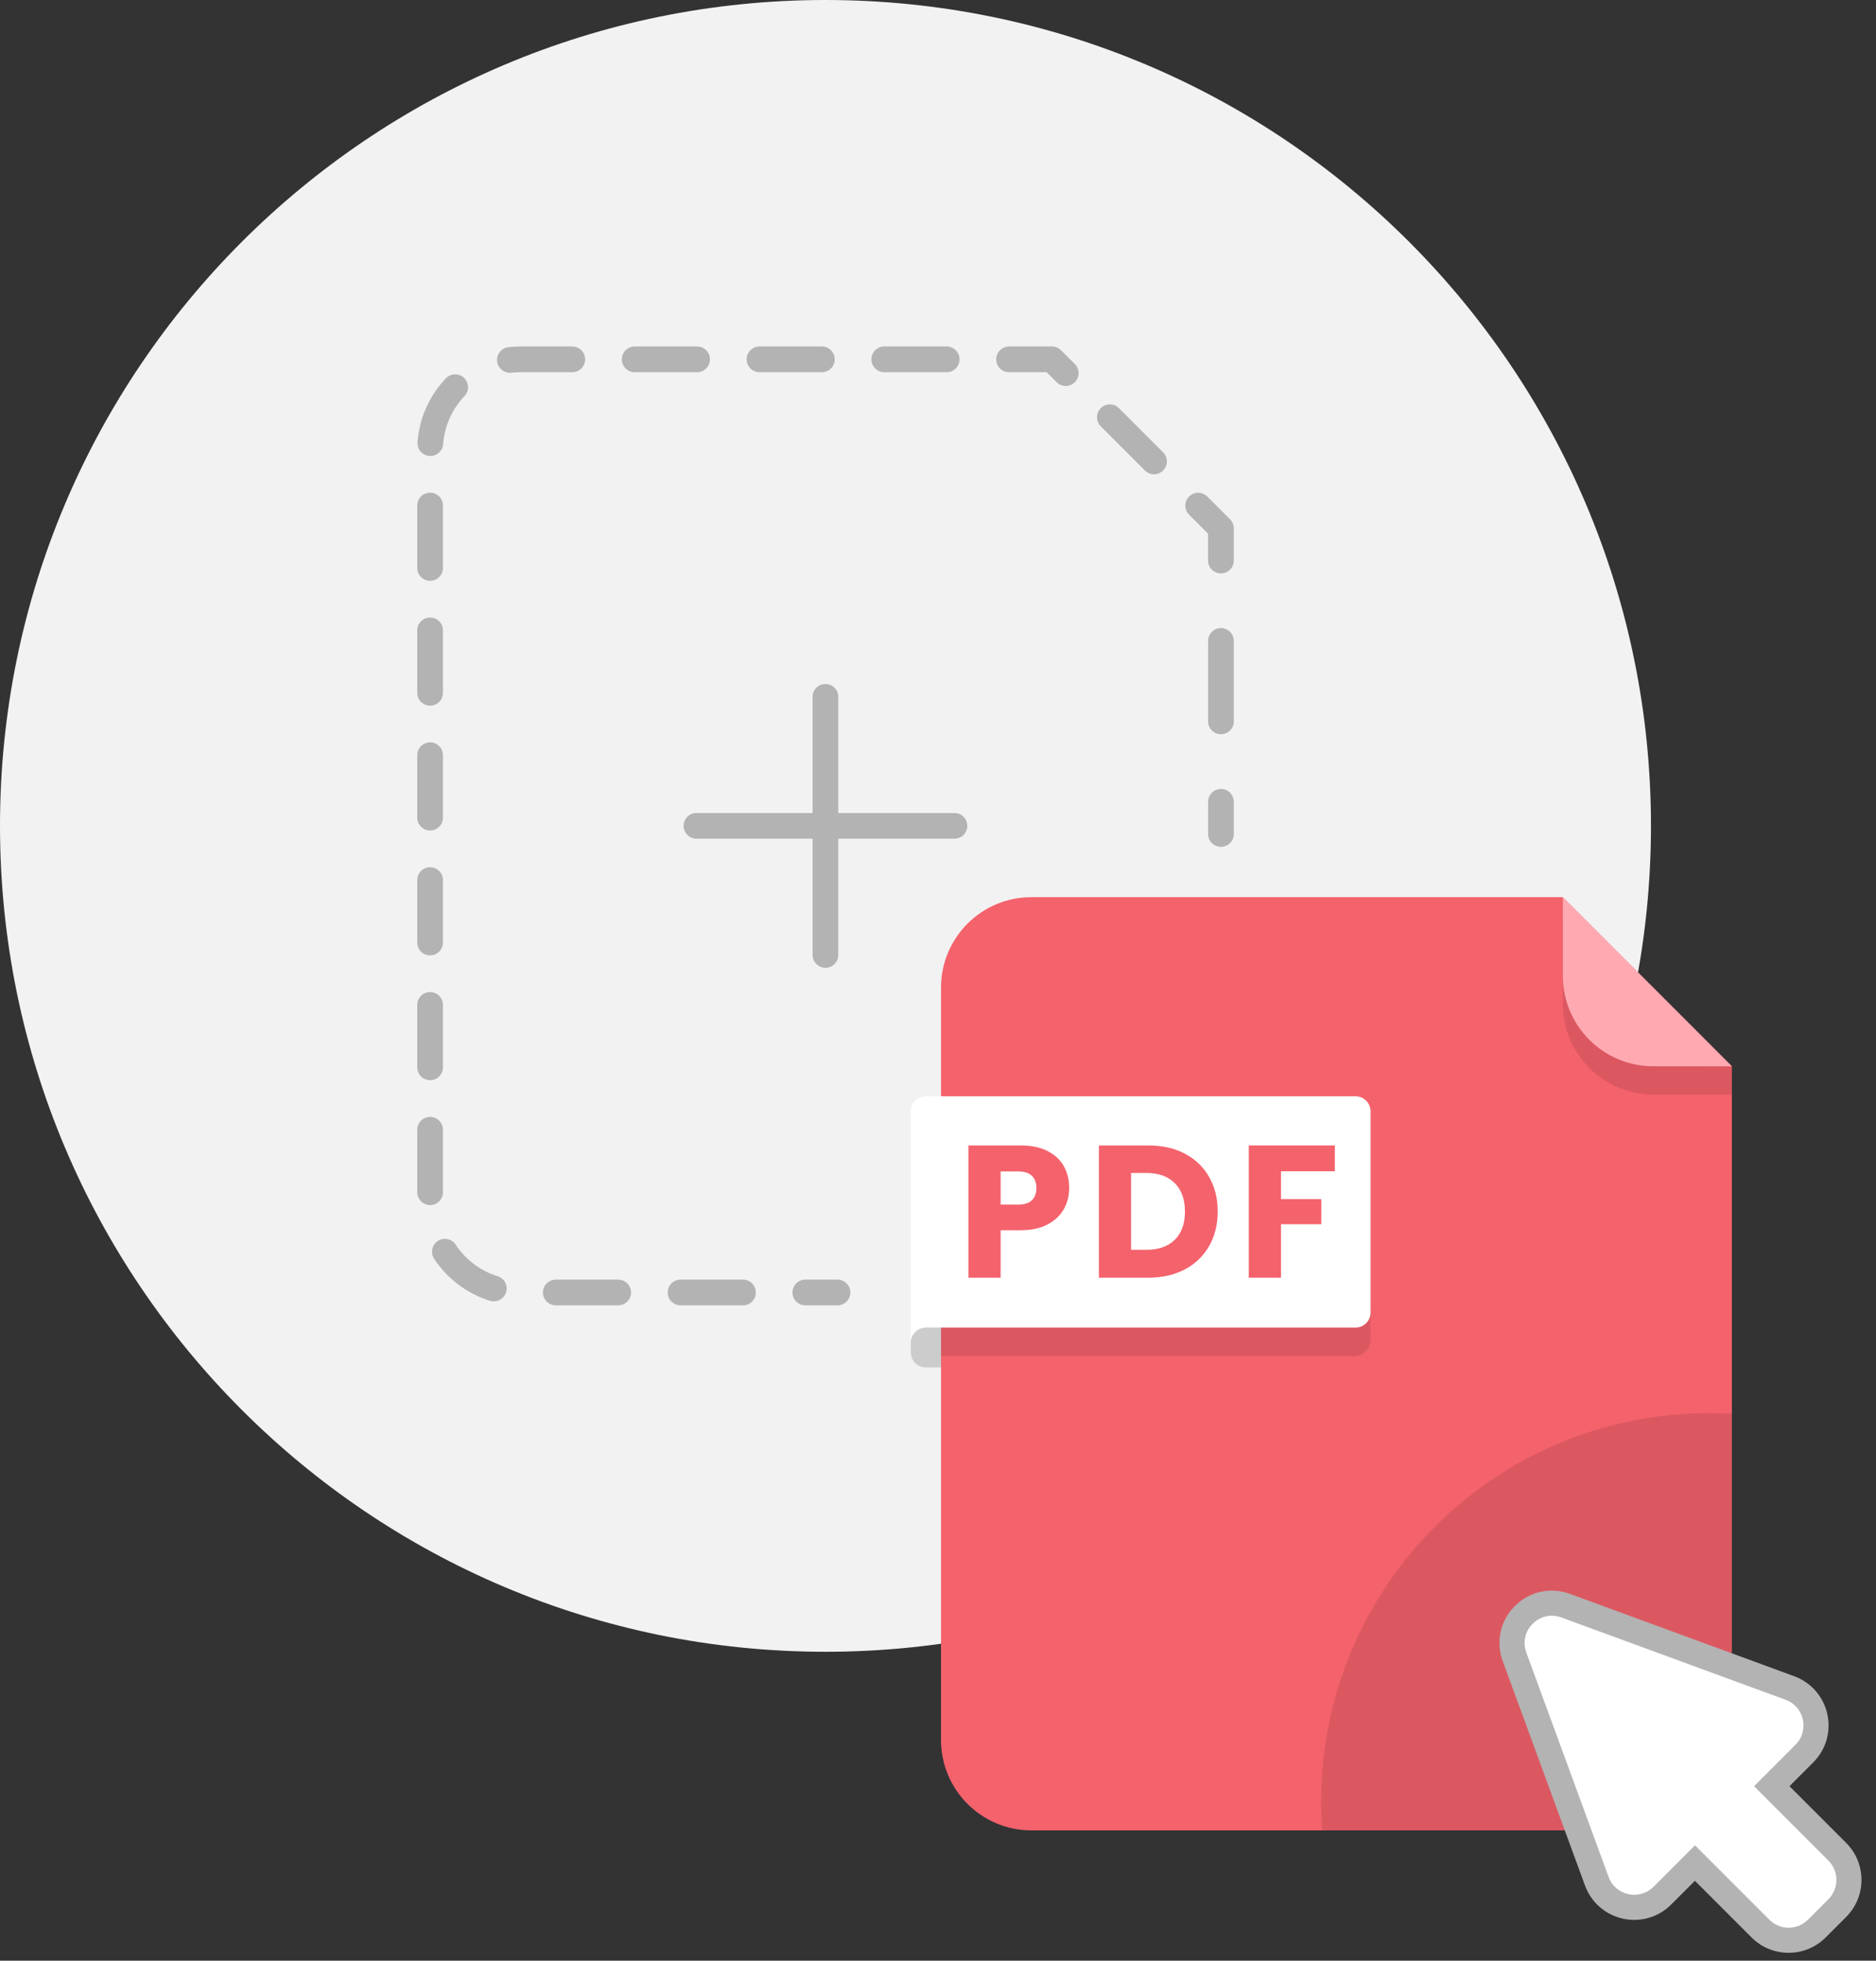 <svg width="112" height="117" viewBox="0 0 112 117" fill="none" xmlns="http://www.w3.org/2000/svg">
<rect x="0" y="0" width="112" height="117" fill="#333333" stroke="none"/>
<path d="M49.282 98.565C76.5 98.565 98.565 76.5 98.565 49.282C98.565 22.064 76.5 0 49.282 0C22.064 0 0 22.064 0 49.282C0 76.5 22.064 98.565 49.282 98.565Z" fill="#F2F2F2"/>
<path d="M101.269 90.781L89.992 89.992L90.781 101.269" stroke="#B3B3B3" stroke-width="2.995" stroke-linecap="round" stroke-linejoin="round"/>
<path d="M50 77.893H48.08C47.656 77.893 47.312 77.549 47.312 77.125C47.312 76.701 47.656 76.357 48.08 76.357H50C50.424 76.357 50.768 76.701 50.768 77.125C50.768 77.549 50.424 77.893 50 77.893Z" fill="#B3B3B3"/>
<path d="M44.356 77.894H40.631C40.207 77.894 39.864 77.55 39.864 77.126C39.864 76.702 40.207 76.358 40.631 76.358H44.356C44.78 76.358 45.124 76.702 45.124 77.126C45.124 77.55 44.78 77.894 44.356 77.894ZM36.906 77.894H33.181C32.757 77.894 32.414 77.55 32.414 77.126C32.414 76.702 32.757 76.358 33.181 76.358H36.906C37.33 76.358 37.674 76.702 37.674 77.126C37.674 77.55 37.33 77.894 36.906 77.894ZM29.481 77.655C29.406 77.655 29.33 77.644 29.254 77.621C27.891 77.201 26.708 76.311 25.92 75.115C25.687 74.76 25.785 74.284 26.14 74.051C26.494 73.818 26.971 73.916 27.203 74.27C27.795 75.169 28.684 75.838 29.706 76.153C30.111 76.278 30.339 76.708 30.214 77.114C30.112 77.443 29.809 77.655 29.48 77.655H29.481ZM25.678 71.91C25.254 71.91 24.91 71.566 24.91 71.142V67.417C24.91 66.993 25.254 66.65 25.678 66.65C26.102 66.65 26.445 66.993 26.445 67.417V71.142C26.445 71.566 26.102 71.91 25.678 71.91ZM25.678 64.46C25.254 64.46 24.91 64.116 24.91 63.692V59.967C24.91 59.543 25.254 59.2 25.678 59.2C26.102 59.2 26.445 59.543 26.445 59.967V63.692C26.445 64.116 26.102 64.46 25.678 64.46ZM25.678 57.01C25.254 57.01 24.91 56.666 24.91 56.242V52.517C24.91 52.093 25.254 51.749 25.678 51.749C26.102 51.749 26.445 52.093 26.445 52.517V56.242C26.445 56.666 26.102 57.01 25.678 57.01ZM25.678 49.559C25.254 49.559 24.91 49.215 24.91 48.791V45.066C24.91 44.642 25.254 44.299 25.678 44.299C26.102 44.299 26.445 44.642 26.445 45.066V48.791C26.445 49.215 26.102 49.559 25.678 49.559ZM25.678 42.109C25.254 42.109 24.91 41.766 24.91 41.341V37.616C24.91 37.192 25.254 36.849 25.678 36.849C26.102 36.849 26.445 37.192 26.445 37.616V41.341C26.445 41.766 26.102 42.109 25.678 42.109ZM25.678 34.659C25.254 34.659 24.91 34.316 24.91 33.891V30.166C24.91 29.742 25.254 29.399 25.678 29.399C26.102 29.399 26.445 29.742 26.445 30.166V33.891C26.445 34.316 26.102 34.659 25.678 34.659ZM68.895 28.301C68.699 28.301 68.502 28.227 68.352 28.076L65.718 25.442C65.418 25.142 65.418 24.655 65.718 24.356C66.017 24.056 66.503 24.056 66.803 24.356L69.438 26.99C69.738 27.29 69.738 27.776 69.438 28.076C69.288 28.226 69.091 28.301 68.894 28.301H68.895ZM25.693 27.209C25.674 27.209 25.656 27.209 25.637 27.207C25.213 27.177 24.895 26.809 24.927 26.386C25.029 24.963 25.632 23.609 26.621 22.575C26.915 22.268 27.401 22.258 27.707 22.551C28.014 22.845 28.024 23.33 27.731 23.637C26.988 24.413 26.536 25.429 26.459 26.496C26.429 26.901 26.092 27.209 25.694 27.209H25.693ZM63.627 23.034C63.43 23.034 63.234 22.959 63.083 22.808L62.484 22.209H60.242C59.818 22.209 59.474 21.866 59.474 21.442C59.474 21.017 59.818 20.674 60.242 20.674H62.802C63.006 20.674 63.201 20.754 63.345 20.899L64.169 21.723C64.469 22.023 64.469 22.508 64.169 22.808C64.019 22.958 63.823 23.034 63.626 23.034H63.627ZM30.442 22.246C30.057 22.246 29.725 21.958 29.68 21.567C29.631 21.146 29.933 20.765 30.354 20.716C30.59 20.688 30.832 20.675 31.071 20.675H34.166C34.59 20.675 34.934 21.018 34.934 21.442C34.934 21.866 34.59 22.21 34.166 22.21H31.071C30.89 22.21 30.709 22.221 30.531 22.241C30.501 22.244 30.471 22.246 30.442 22.246ZM56.518 22.21H52.793C52.368 22.21 52.025 21.866 52.025 21.442C52.025 21.018 52.368 20.675 52.793 20.675H56.518C56.942 20.675 57.285 21.018 57.285 21.442C57.285 21.866 56.942 22.21 56.518 22.21ZM49.067 22.21H45.342C44.918 22.21 44.574 21.866 44.574 21.442C44.574 21.018 44.918 20.675 45.342 20.675H49.067C49.491 20.675 49.834 21.018 49.834 21.442C49.834 21.866 49.491 22.21 49.067 22.21ZM41.617 22.21H37.892C37.468 22.21 37.124 21.866 37.124 21.442C37.124 21.018 37.468 20.675 37.892 20.675H41.617C42.041 20.675 42.385 21.018 42.385 21.442C42.385 21.866 42.041 22.21 41.617 22.21Z" fill="#B3B3B3"/>
<path d="M72.891 34.217C72.467 34.217 72.123 33.874 72.123 33.45V31.848L70.991 30.715C70.691 30.415 70.691 29.929 70.991 29.629C71.291 29.329 71.777 29.329 72.076 29.629L73.434 30.987C73.578 31.131 73.659 31.327 73.659 31.53V33.45C73.659 33.875 73.316 34.218 72.892 34.218L72.891 34.217Z" fill="#B3B3B3"/>
<path d="M72.893 43.814C72.469 43.814 72.125 43.471 72.125 43.047V38.248C72.125 37.824 72.469 37.48 72.893 37.48C73.317 37.48 73.66 37.824 73.66 38.248V43.047C73.66 43.471 73.317 43.814 72.893 43.814Z" fill="#B3B3B3"/>
<path d="M72.893 50.533C72.469 50.533 72.125 50.19 72.125 49.766V47.846C72.125 47.422 72.469 47.078 72.893 47.078C73.317 47.078 73.66 47.422 73.66 47.846V49.766C73.66 50.19 73.317 50.533 72.893 50.533Z" fill="#B3B3B3"/>
<path d="M103.395 63.627V103.828C103.395 106.807 100.979 109.223 98 109.223H61.575C58.595 109.223 56.18 106.807 56.18 103.828V58.932C56.18 55.953 58.595 53.537 61.575 53.537H93.305L103.394 63.626L103.395 63.627Z" fill="#F4626C"/>
<g opacity="0.1">
<path d="M103.395 65.313H98.701C95.721 65.313 93.305 62.898 93.305 59.917V55.223L101.708 63.626H103.395V65.313Z" fill="black"/>
</g>
<path d="M103.395 63.627H98.701C95.721 63.627 93.305 61.212 93.305 58.231V53.537L103.394 63.626L103.395 63.627Z" fill="#FFA9B1"/>
<g opacity="0.1">
<path d="M80.845 80.922H56.18V78.256C56.18 77.714 56.619 77.275 57.16 77.275H80.846C81.388 77.275 81.826 77.714 81.826 78.256V79.943C81.826 80.484 81.388 80.923 80.846 80.923L80.845 80.922Z" fill="black"/>
</g>
<path d="M54.375 78.32V80.124L55.277 79.223L54.375 78.32Z" fill="white"/>
<path d="M80.924 65.418H55.278C54.779 65.418 54.375 65.822 54.375 66.32V78.319C54.375 78.817 54.779 79.222 55.278 79.222H80.924C81.422 79.222 81.826 78.817 81.826 78.319V66.32C81.826 65.822 81.422 65.418 80.924 65.418Z" fill="white"/>
<path d="M56.18 81.6H55.278C54.779 81.6 54.375 81.197 54.375 80.698V80.123C54.375 79.625 54.779 79.221 55.278 79.221H56.18V81.599V81.6Z" fill="#CCCCCC"/>
<path d="M63.516 72.146C63.306 72.525 62.984 72.829 62.549 73.062C62.114 73.295 61.575 73.411 60.931 73.411H59.739V76.243H57.816V68.352H60.93C61.559 68.352 62.091 68.46 62.526 68.678C62.961 68.896 63.286 69.195 63.504 69.577C63.721 69.959 63.831 70.397 63.831 70.892C63.831 71.349 63.725 71.767 63.516 72.146ZM61.605 71.623C61.785 71.45 61.874 71.207 61.874 70.892C61.874 70.577 61.785 70.334 61.605 70.162C61.425 69.989 61.151 69.903 60.784 69.903H59.739V71.881H60.784C61.152 71.881 61.425 71.795 61.605 71.622V71.623Z" fill="#F4626C"/>
<path d="M70.743 68.846C71.365 69.175 71.846 69.638 72.187 70.234C72.528 70.83 72.698 71.517 72.698 72.297C72.698 73.077 72.528 73.754 72.187 74.354C71.846 74.954 71.362 75.418 70.737 75.748C70.111 76.078 69.386 76.243 68.562 76.243H65.606V68.352H68.562C69.394 68.352 70.12 68.517 70.743 68.846V68.846ZM70.135 73.983C70.54 73.586 70.743 73.023 70.743 72.297C70.743 71.57 70.54 71.004 70.135 70.6C69.73 70.195 69.164 69.992 68.438 69.992H67.527V74.579H68.438C69.164 74.579 69.731 74.38 70.135 73.983Z" fill="#F4626C"/>
<path d="M79.692 68.352V69.892H76.477V71.555H78.883V73.051H76.477V76.243H74.555V68.352H79.692Z" fill="#F4626C"/>
<g opacity="0.1">
<path d="M103.396 84.363V103.829C103.396 106.808 100.98 109.224 98.001 109.224H78.939C78.896 108.65 78.875 108.071 78.875 107.486C78.875 94.695 89.245 84.324 102.037 84.324C102.493 84.324 102.946 84.337 103.397 84.364L103.396 84.363Z" fill="black"/>
</g>
<path d="M106.782 116.528C105.982 116.528 105.181 116.224 104.571 115.614L101.189 112.232L99.773 113.648C99.014 114.407 97.937 114.722 96.89 114.491C95.843 114.26 94.997 113.521 94.627 112.514L89.715 99.124C89.291 97.968 89.568 96.707 90.439 95.836C91.31 94.965 92.57 94.687 93.727 95.111L107.117 100.024C108.124 100.393 108.863 101.239 109.094 102.287C109.325 103.334 109.01 104.412 108.251 105.17L106.835 106.586L110.217 109.969C110.807 110.559 111.133 111.345 111.133 112.18C111.133 113.015 110.807 113.8 110.217 114.391L108.994 115.614C108.384 116.223 107.584 116.528 106.783 116.528L106.782 116.528ZM101.189 108.617C101.572 108.617 101.956 108.763 102.248 109.055L106.689 113.496C106.74 113.547 106.824 113.547 106.875 113.496L108.098 112.273C108.123 112.248 108.136 112.217 108.136 112.18C108.136 112.144 108.123 112.113 108.098 112.088L103.657 107.647C103.072 107.062 103.071 106.114 103.657 105.529L106.132 103.053C106.148 103.037 106.183 103.002 106.168 102.932C106.152 102.861 106.104 102.844 106.085 102.837L92.695 97.924C92.663 97.912 92.616 97.895 92.556 97.954C92.497 98.014 92.514 98.061 92.526 98.093L97.438 111.483C97.445 111.503 97.463 111.55 97.533 111.566C97.603 111.581 97.639 111.545 97.655 111.53L100.131 109.055C100.423 108.762 100.806 108.616 101.189 108.616V108.617Z" fill="#B3B3B3"/>
<path d="M91.122 98.608L96.035 111.998C96.445 113.115 97.874 113.43 98.716 112.589L101.192 110.114L105.632 114.554C106.269 115.191 107.3 115.191 107.936 114.554L109.159 113.331C109.796 112.695 109.796 111.664 109.159 111.028L104.718 106.587L107.194 104.111C108.036 103.269 107.72 101.84 106.603 101.43L93.213 96.517C91.91 96.04 90.644 97.305 91.123 98.607L91.122 98.608Z" fill="white"/>
<path d="M49.279 57.75C48.855 57.75 48.512 57.407 48.512 56.983V41.582C48.512 41.158 48.855 40.815 49.279 40.815C49.703 40.815 50.047 41.158 50.047 41.582V56.983C50.047 57.407 49.703 57.75 49.279 57.75Z" fill="#B3B3B3"/>
<path d="M56.981 50.049H41.58C41.156 50.049 40.812 49.706 40.812 49.281C40.812 48.857 41.156 48.514 41.58 48.514H56.981C57.405 48.514 57.748 48.857 57.748 49.281C57.748 49.706 57.405 50.049 56.981 50.049Z" fill="#B3B3B3"/>
</svg>
